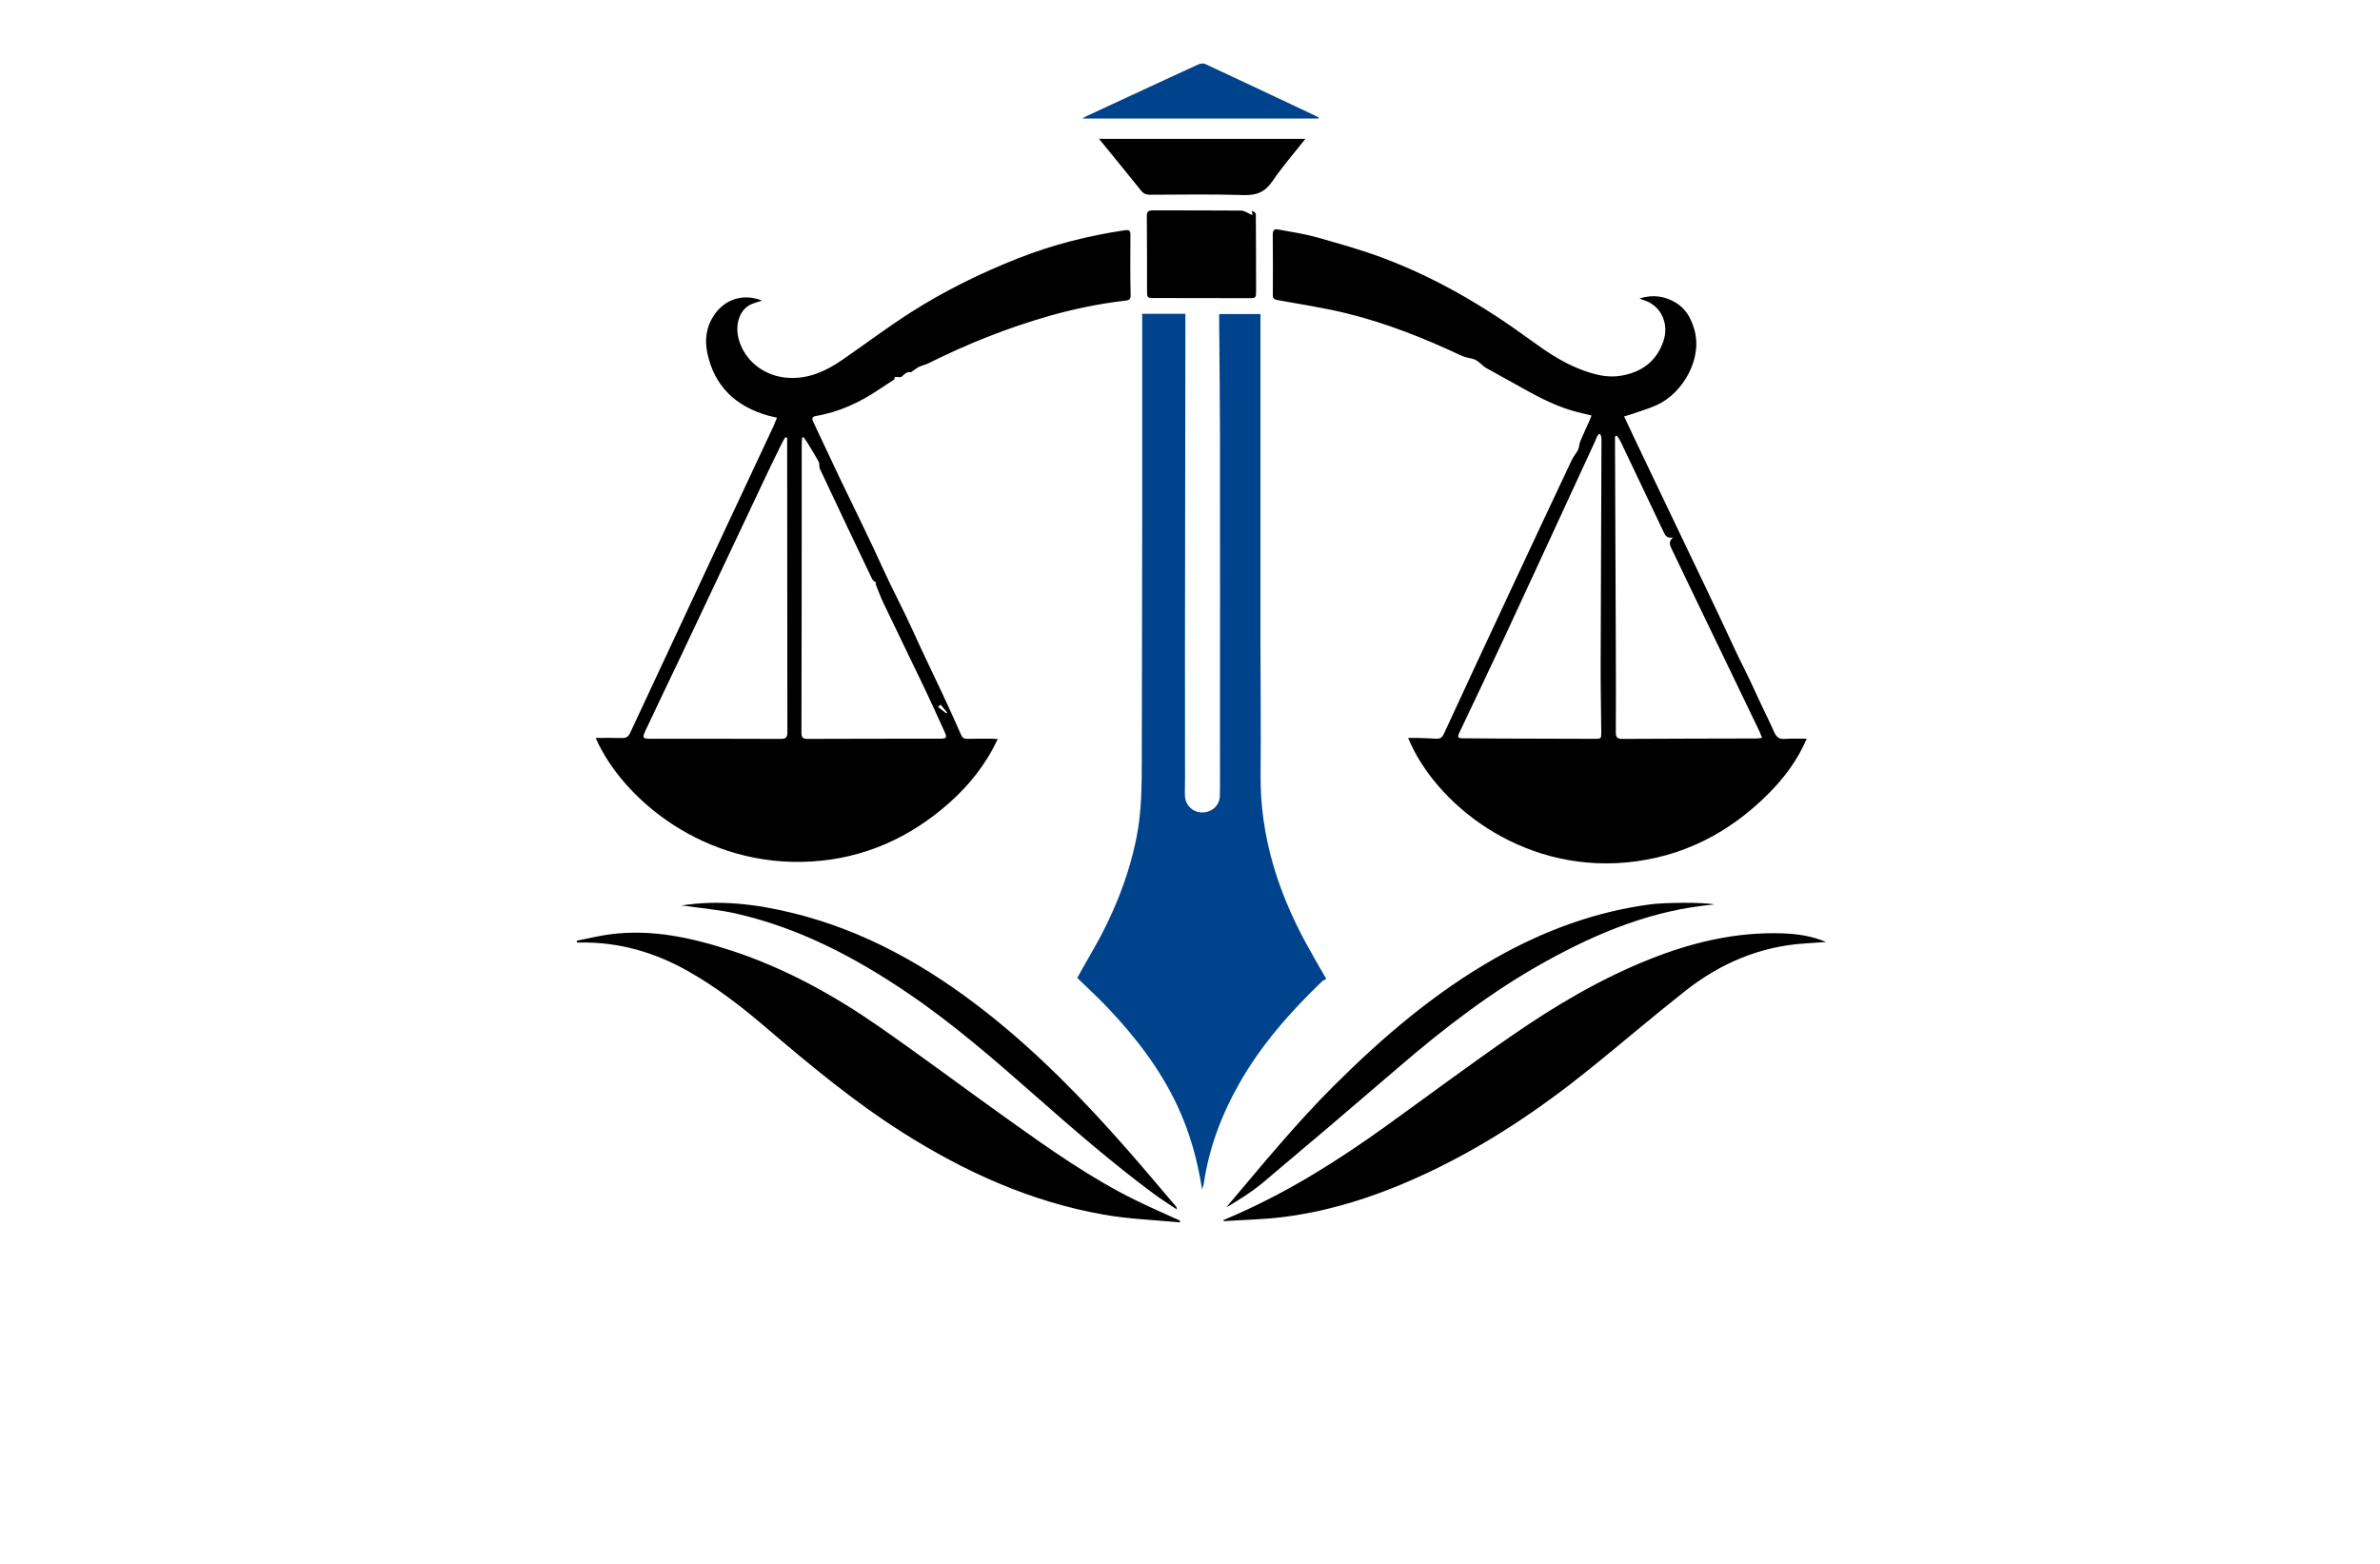 <?xml version="1.0" encoding="utf-8"?>
<!-- Generator: Adobe Illustrator 27.8.1, SVG Export Plug-In . SVG Version: 6.00 Build 0)  -->
<svg version="1.1" xmlns="http://www.w3.org/2000/svg" xmlns:xlink="http://www.w3.org/1999/xlink" x="0px" y="0px"
	 viewBox="0 0 350 230" style="enable-background:new 0 0 350 230;" xml:space="preserve">
<style type="text/css">
	.st0{fill:#003F49;}
	.st1{fill:#8E032B;}
	.st2{fill:#87622B;}
	.st3{fill:#83014C;}
	.st4{fill:#B72204;}
	.st5{fill:#015254;}
	.st6{fill:#5B9C40;}
	.st7{fill:#0055B6;}
	.st8{fill-rule:evenodd;clip-rule:evenodd;fill:#3A1D03;}
	.st9{fill-rule:evenodd;clip-rule:evenodd;fill:#723600;}
	.st10{fill:#00438D;}
	.st11{fill:#162E50;}
	.st12{fill:#F6921E;}
	.st13{fill:#00237A;}
	.st14{fill:#563B00;}
	.st15{fill:#00FFB6;}
	.st16{fill:#9500FF;}
	.st17{fill:#440000;}
	.st18{fill:#45EDFF;}
	.st19{fill:#CC7F7F;}
</style>
<g id="Layer_1">
</g>
<g id="Layer_2">
</g>
<g id="Layer_3">
</g>
<g id="Layer_4">
</g>
<g id="Layer_5">
</g>
<g id="Layer_6">
</g>
<g id="Layer_7">
</g>
<g id="Layer_8">
	<g>
		<path d="M166.24,34.53c0-0.59-0.15-0.76-0.79-0.67c-5.39,0.79-10.64,2.13-15.7,4.12c-5.52,2.17-10.84,4.79-15.84,7.98
			c-3.43,2.19-6.69,4.66-10.05,6.97c-2.33,1.61-4.83,2.77-7.77,2.65c-3.53-0.15-6.51-2.38-7.43-5.61c-0.58-2.03-0.03-4.1,1.45-5.03
			c0.58-0.36,1.31-0.5,1.96-0.73c-2.75-1.1-5.49-0.24-7.1,2.2c-1.12,1.69-1.35,3.57-0.96,5.46c1.03,4.95,4.2,7.91,8.98,9.26
			c0.39,0.11,0.79,0.18,1.27,0.29c-0.2,0.49-0.33,0.88-0.51,1.26c-2.37,5.08-4.76,10.14-7.13,15.22
			c-4.66,9.96-9.31,19.92-13.95,29.89c-0.27,0.57-0.59,0.77-1.2,0.75c-1.26-0.04-2.52-0.01-3.87-0.01c3.9,8.93,16,19.12,31.75,18.17
			c7.71-0.46,14.47-3.49,20.25-8.62c2.95-2.62,5.37-5.65,7.13-9.39c-0.42-0.02-0.67-0.05-0.92-0.05c-1.19,0-2.37-0.01-3.56,0.02
			c-0.45,0.01-0.7-0.12-0.9-0.56c-0.87-2-1.78-3.98-2.7-5.96c-1.45-3.1-2.96-6.17-4.36-9.28c-1.39-3.1-3.01-6.08-4.41-9.17
			c-2.04-4.51-4.26-8.93-6.39-13.39c-1.3-2.73-2.58-5.47-3.87-8.21c-0.21-0.44-0.29-0.8,0.36-0.91c3.44-0.58,6.51-2.02,9.38-3.96
			c0.65-0.44,1.31-0.86,2.12-1.38c0.01-0.04,0.1-0.3,0.14-0.41c0.42,0,0.78,0.11,0.95-0.02c0.42-0.32,0.72-0.79,1.36-0.67
			c0.08,0.01,0.18-0.1,0.27-0.16c0.33-0.21,0.63-0.47,0.98-0.64c0.45-0.21,0.95-0.31,1.39-0.53c5.67-2.82,11.52-5.17,17.61-6.91
			c3.67-1.05,7.4-1.83,11.19-2.27c0.45-0.05,0.91-0.05,0.9-0.78C166.2,40.48,166.22,37.5,166.24,34.53z M114.8,108.67
			c-6.35-0.03-12.69-0.02-19.03-0.02c-1.29,0-1.37-0.08-0.81-1.28c1.74-3.71,3.53-7.41,5.29-11.12c4.25-8.99,8.49-17.98,12.74-26.97
			c0.66-1.4,1.36-2.79,2.04-4.18c0.13-0.27,0.3-0.53,0.45-0.79c0.09,0.02,0.19,0.05,0.28,0.07v0.91
			c0.01,14.14,0.01,28.27,0.03,42.41C115.79,108.48,115.54,108.67,114.8,108.67z M138.32,103.63c0.33,0.39,0.65,0.78,0.97,1.17
			c-0.05,0.04-0.09,0.07-0.14,0.11c-0.4-0.31-0.8-0.63-1.2-0.94C138.07,103.86,138.2,103.75,138.32,103.63z M120.38,67.88
			c0.17,0.31,0.05,0.77,0.2,1.09c2.54,5.4,5.09,10.79,7.67,16.18c0.11,0.23,0.41,0.38,0.62,0.57c-0.05,0.03-0.09,0.07-0.13,0.1
			c0.38,0.94,0.72,1.9,1.15,2.81c2.01,4.2,4.05,8.38,6.06,12.58c1.02,2.13,1.99,4.29,2.97,6.44c0.38,0.84,0.28,0.99-0.67,0.99
			c-6.5,0.01-13,0-19.5,0.03c-0.71,0-0.89-0.23-0.89-0.91c0.03-11.55,0.03-23.1,0.04-34.66c0-2.55,0-5.11,0-7.66
			c0-0.36,0.03-0.71,0.05-1.07c0.07-0.03,0.14-0.05,0.21-0.08c0.2,0.28,0.41,0.54,0.58,0.83C119.29,66.04,119.87,66.94,120.38,67.88
			z M262.47,108.67c-0.82,0.07-1.22-0.26-1.55-0.98c-0.95-2.11-2-4.18-2.95-6.29c-0.94-2.1-2.03-4.12-2.99-6.21
			c-2.89-6.25-5.9-12.44-8.86-18.65c-2.01-4.2-4.01-8.4-6.02-12.61c-0.41-0.87-0.82-1.74-1.26-2.69c0.36-0.1,0.61-0.16,0.85-0.25
			c1.36-0.48,2.77-0.86,4.07-1.47c3.71-1.75,6.74-6.81,5.35-11.25c-0.51-1.62-1.25-2.89-2.65-3.74c-1.6-0.97-3.34-1.27-5.36-0.63
			c0.29,0.11,0.41,0.17,0.53,0.21c2.68,0.77,3.85,3.52,2.99,6.06c-1,2.95-3.18,4.56-6.19,5.08c-2.1,0.37-4.08-0.19-6.01-0.93
			c-2.78-1.07-5.21-2.75-7.59-4.49c-6.71-4.9-13.84-9.06-21.63-11.96c-3.12-1.16-6.35-2.06-9.56-2.97c-1.77-0.5-3.6-0.77-5.41-1.1
			c-0.48-0.09-1.07-0.26-1.06,0.66c0.04,2.97,0.02,5.95,0.01,8.93c0,0.49,0.18,0.65,0.67,0.74c3.44,0.62,6.9,1.14,10.29,1.98
			c5.81,1.44,11.36,3.65,16.78,6.2c0.57,0.27,1.23,0.33,1.84,0.52c0.26,0.09,0.51,0.26,0.73,0.43c0.34,0.26,0.63,0.61,1,0.82
			c1.32,0.76,2.67,1.47,4,2.22c2.8,1.57,5.59,3.18,8.69,4.09c0.92,0.27,1.86,0.47,2.87,0.72c-0.13,0.32-0.21,0.56-0.32,0.8
			c-0.45,1.01-0.92,2.01-1.35,3.03c-0.15,0.37-0.13,0.83-0.3,1.19c-0.25,0.52-0.67,0.96-0.92,1.49c-3,6.35-5.98,12.71-8.95,19.07
			c-3.31,7.08-6.61,14.16-9.88,21.25c-0.26,0.55-0.57,0.74-1.14,0.7c-0.92-0.06-1.84-0.08-2.76-0.11c-0.43-0.01-0.85,0-1.35,0
			c3.89,9.47,16.34,19.76,32.1,18.31c8.18-0.76,15.1-4.31,20.88-10.1c2.32-2.33,4.28-4.93,5.64-8.1
			C264.51,108.65,263.48,108.59,262.47,108.67z M235.51,65.13c-0.04,10.85-0.09,21.7-0.12,32.55c-0.01,3.32,0.06,6.63,0.09,9.95
			c0.01,1.02-0.01,1.03-0.99,1.03c-4.71-0.01-9.43-0.02-14.14-0.04c-1.76,0-3.53-0.02-5.29-0.04c-0.68,0-0.76-0.17-0.41-0.91
			c2.26-4.78,4.55-9.54,6.78-14.34c4.39-9.45,8.75-18.91,13.11-28.37c0.14-0.3,0.26-0.61,0.39-0.91c0,0-0.01-0.01-0.01-0.01
			c0.01-0.01,0.01-0.01,0.02-0.02c0,0.01-0.01,0.02-0.01,0.03c0.01,0.01,0.02,0.02,0.03,0.03c0.2-0.38,0.4-0.33,0.48,0.05
			C235.53,64.44,235.52,64.79,235.51,65.13z M258.22,108.61c-6.53,0.02-13.05,0.02-19.58,0.06c-0.8,0.01-1.03-0.22-1.02-1.02
			c0.03-4.05,0.01-8.11,0-12.16c-0.04-10.08-0.08-20.16-0.12-30.24c0-0.36,0-0.71,0-1.07c0.1-0.04,0.2-0.07,0.29-0.11
			c0.21,0.35,0.45,0.68,0.62,1.05c2.07,4.34,4.14,8.69,6.2,13.04c0.26,0.55,0.49,1.06,1.43,0.88c-0.75,0.63-0.44,1.21-0.19,1.73
			c2.65,5.55,5.33,11.09,8,16.63c1.64,3.39,3.27,6.78,4.9,10.18c0.12,0.26,0.21,0.53,0.37,0.94
			C258.73,108.56,258.48,108.61,258.22,108.61z M179.85,179.47c0.75-0.33,1.47-0.64,2.18-0.95c7.71-3.42,14.81-7.89,21.64-12.8
			c6.24-4.49,12.4-9.09,18.72-13.45c6.33-4.37,12.94-8.29,20.12-11.16c6.29-2.52,12.78-4.07,19.61-3.84
			c2.19,0.07,4.34,0.39,6.42,1.27c-1.02,0.07-2.04,0.15-3.05,0.21c-6.66,0.42-12.52,2.93-17.7,7.02c-4.69,3.7-9.23,7.59-13.88,11.34
			c-7.44,6.01-15.33,11.31-24,15.39c-6.73,3.16-13.72,5.54-21.12,6.48c-2.89,0.37-5.83,0.42-8.74,0.61
			C180,179.58,179.96,179.53,179.85,179.47z M173.52,179.78c-3.73-0.36-7.51-0.49-11.19-1.14c-10.7-1.88-20.43-6.28-29.56-12.06
			c-7.23-4.58-13.78-10.04-20.27-15.58c-3.55-3.03-7.23-5.87-11.31-8.17c-4.89-2.76-10.1-4.29-15.75-4.21c-0.2,0-0.39,0-0.59,0
			c-0.01-0.09-0.03-0.17-0.04-0.26c1.66-0.33,3.31-0.75,4.98-0.96c6.16-0.79,12.05,0.53,17.84,2.43
			c7.77,2.55,14.87,6.46,21.55,11.09c6.55,4.55,12.93,9.35,19.42,13.97c5.89,4.2,11.81,8.38,18.33,11.59
			c2.17,1.07,4.39,2.03,6.59,3.04C173.53,179.61,173.52,179.7,173.52,179.78z M100.15,133.18c5.57-0.88,11.02-0.23,16.43,1.1
			c10.58,2.59,19.81,7.82,28.31,14.48c7.74,6.07,14.55,13.08,21.02,20.46c2.36,2.69,4.66,5.44,6.98,8.16
			c0.1,0.11,0.18,0.24,0.17,0.49c-1.14-0.77-2.31-1.5-3.42-2.32c-6.07-4.5-11.78-9.46-17.45-14.45
			c-6.01-5.29-12.04-10.54-18.68-15.04c-7.81-5.3-16.07-9.63-25.35-11.72c-2.35-0.53-4.78-0.73-7.17-1.08
			C100.71,133.21,100.43,133.2,100.15,133.18z M252.1,133.02c-9.06,0.81-17.09,4.12-24.8,8.39c-7.85,4.34-14.91,9.77-21.69,15.61
			c-6.62,5.7-13.28,11.36-19.97,16.98c-1.61,1.35-3.44,2.46-5.27,3.56c0.07-0.1,0.13-0.2,0.21-0.29
			c5.07-5.99,10.03-12.06,15.6-17.61c7.23-7.2,14.93-13.78,23.86-18.82c7.04-3.97,14.49-6.73,22.53-7.82
			C244.78,132.72,250.44,132.67,252.1,133.02z M184.2,31.65c-0.03-0.18-0.06-0.37-0.1-0.56c0.04-0.02,0.11-0.07,0.13-0.06
			c0.16,0.14,0.45,0.29,0.45,0.43c0.03,3.74,0.03,7.47,0.04,11.21c0,1.18,0,1.18-1.15,1.18c-4.58,0-9.16-0.01-13.74-0.02
			c-1.15,0-1.15,0-1.15-1.18c0-3.61,0.01-7.22-0.03-10.82c-0.01-0.71,0.22-0.89,0.9-0.89c4.32,0.02,8.64-0.01,12.96,0.03
			C183.05,30.99,183.58,31.39,184.2,31.65z M191.97,20.42c-1.66,2.11-3.39,4.08-4.84,6.22c-1.08,1.59-2.32,2.11-4.22,2.05
			c-4.6-0.15-9.21-0.06-13.82-0.05c-0.55,0-0.92-0.16-1.27-0.59c-2.02-2.52-4.07-5.02-6.2-7.63
			C171.78,20.42,181.81,20.42,191.97,20.42z"/>
		<path class="st10" d="M176.78,174.96c-0.68-4.39-1.82-8.43-3.61-12.27c-2.54-5.46-6.17-10.15-10.28-14.49
			c-1.43-1.51-2.96-2.91-4.47-4.38c0.68-1.21,1.28-2.32,1.92-3.4c3.17-5.42,5.58-11.14,6.81-17.33c0.74-3.74,0.75-7.53,0.76-11.33
			c0.02-11.82,0.04-23.64,0.06-35.47c0.01-8.82,0-17.64,0-26.46c0-1.21,0-2.41,0-3.68c2.14,0,4.18,0,6.35,0c0,1.39,0,2.78,0,4.17
			c-0.02,15.25-0.05,30.49-0.06,45.74c-0.01,6.16,0.01,12.32,0.01,18.48c0,0.84-0.05,1.69-0.01,2.53c0.06,1.37,1.18,2.42,2.52,2.42
			c1.42,0,2.57-1.02,2.61-2.42c0.05-2.16,0.01-4.32,0.02-6.48c0-15.48,0.02-30.96,0-46.45c-0.01-5.5-0.08-11-0.12-16.51
			c0-0.47,0-0.94,0-1.44c2.04,0,4,0,6.07,0c0,0.36,0,0.67,0,0.98c0,15.59,0,31.17,0,46.76c0,6.66,0.09,13.32,0.02,19.98
			c-0.09,8.96,2.51,17.17,6.75,24.94c0.89,1.64,1.84,3.25,2.91,5.12c-0.18,0.1-0.46,0.21-0.67,0.41
			c-4.66,4.49-8.92,9.31-12.13,14.98c-2.62,4.62-4.46,9.52-5.23,14.8C176.95,174.37,176.88,174.56,176.78,174.96z M193.93,17.28
			c-0.16-0.08-0.31-0.18-0.47-0.25c-5.4-2.54-10.79-5.09-16.2-7.61c-0.28-0.13-0.72-0.1-1.01,0.04c-5.47,2.51-10.93,5.05-16.39,7.58
			c-0.18,0.08-0.34,0.19-0.69,0.39c11.72,0,23.22,0,34.73,0C193.9,17.37,193.92,17.32,193.93,17.28z"/>
	</g>
</g>
<g id="Layer_9">
</g>
<g id="Layer_10">
</g>
<g id="Layer_11">
</g>
<g id="Layer_12">
</g>
<g id="Layer_13">
</g>
<g id="Layer_14">
</g>
<g id="Layer_15">
</g>
</svg>

